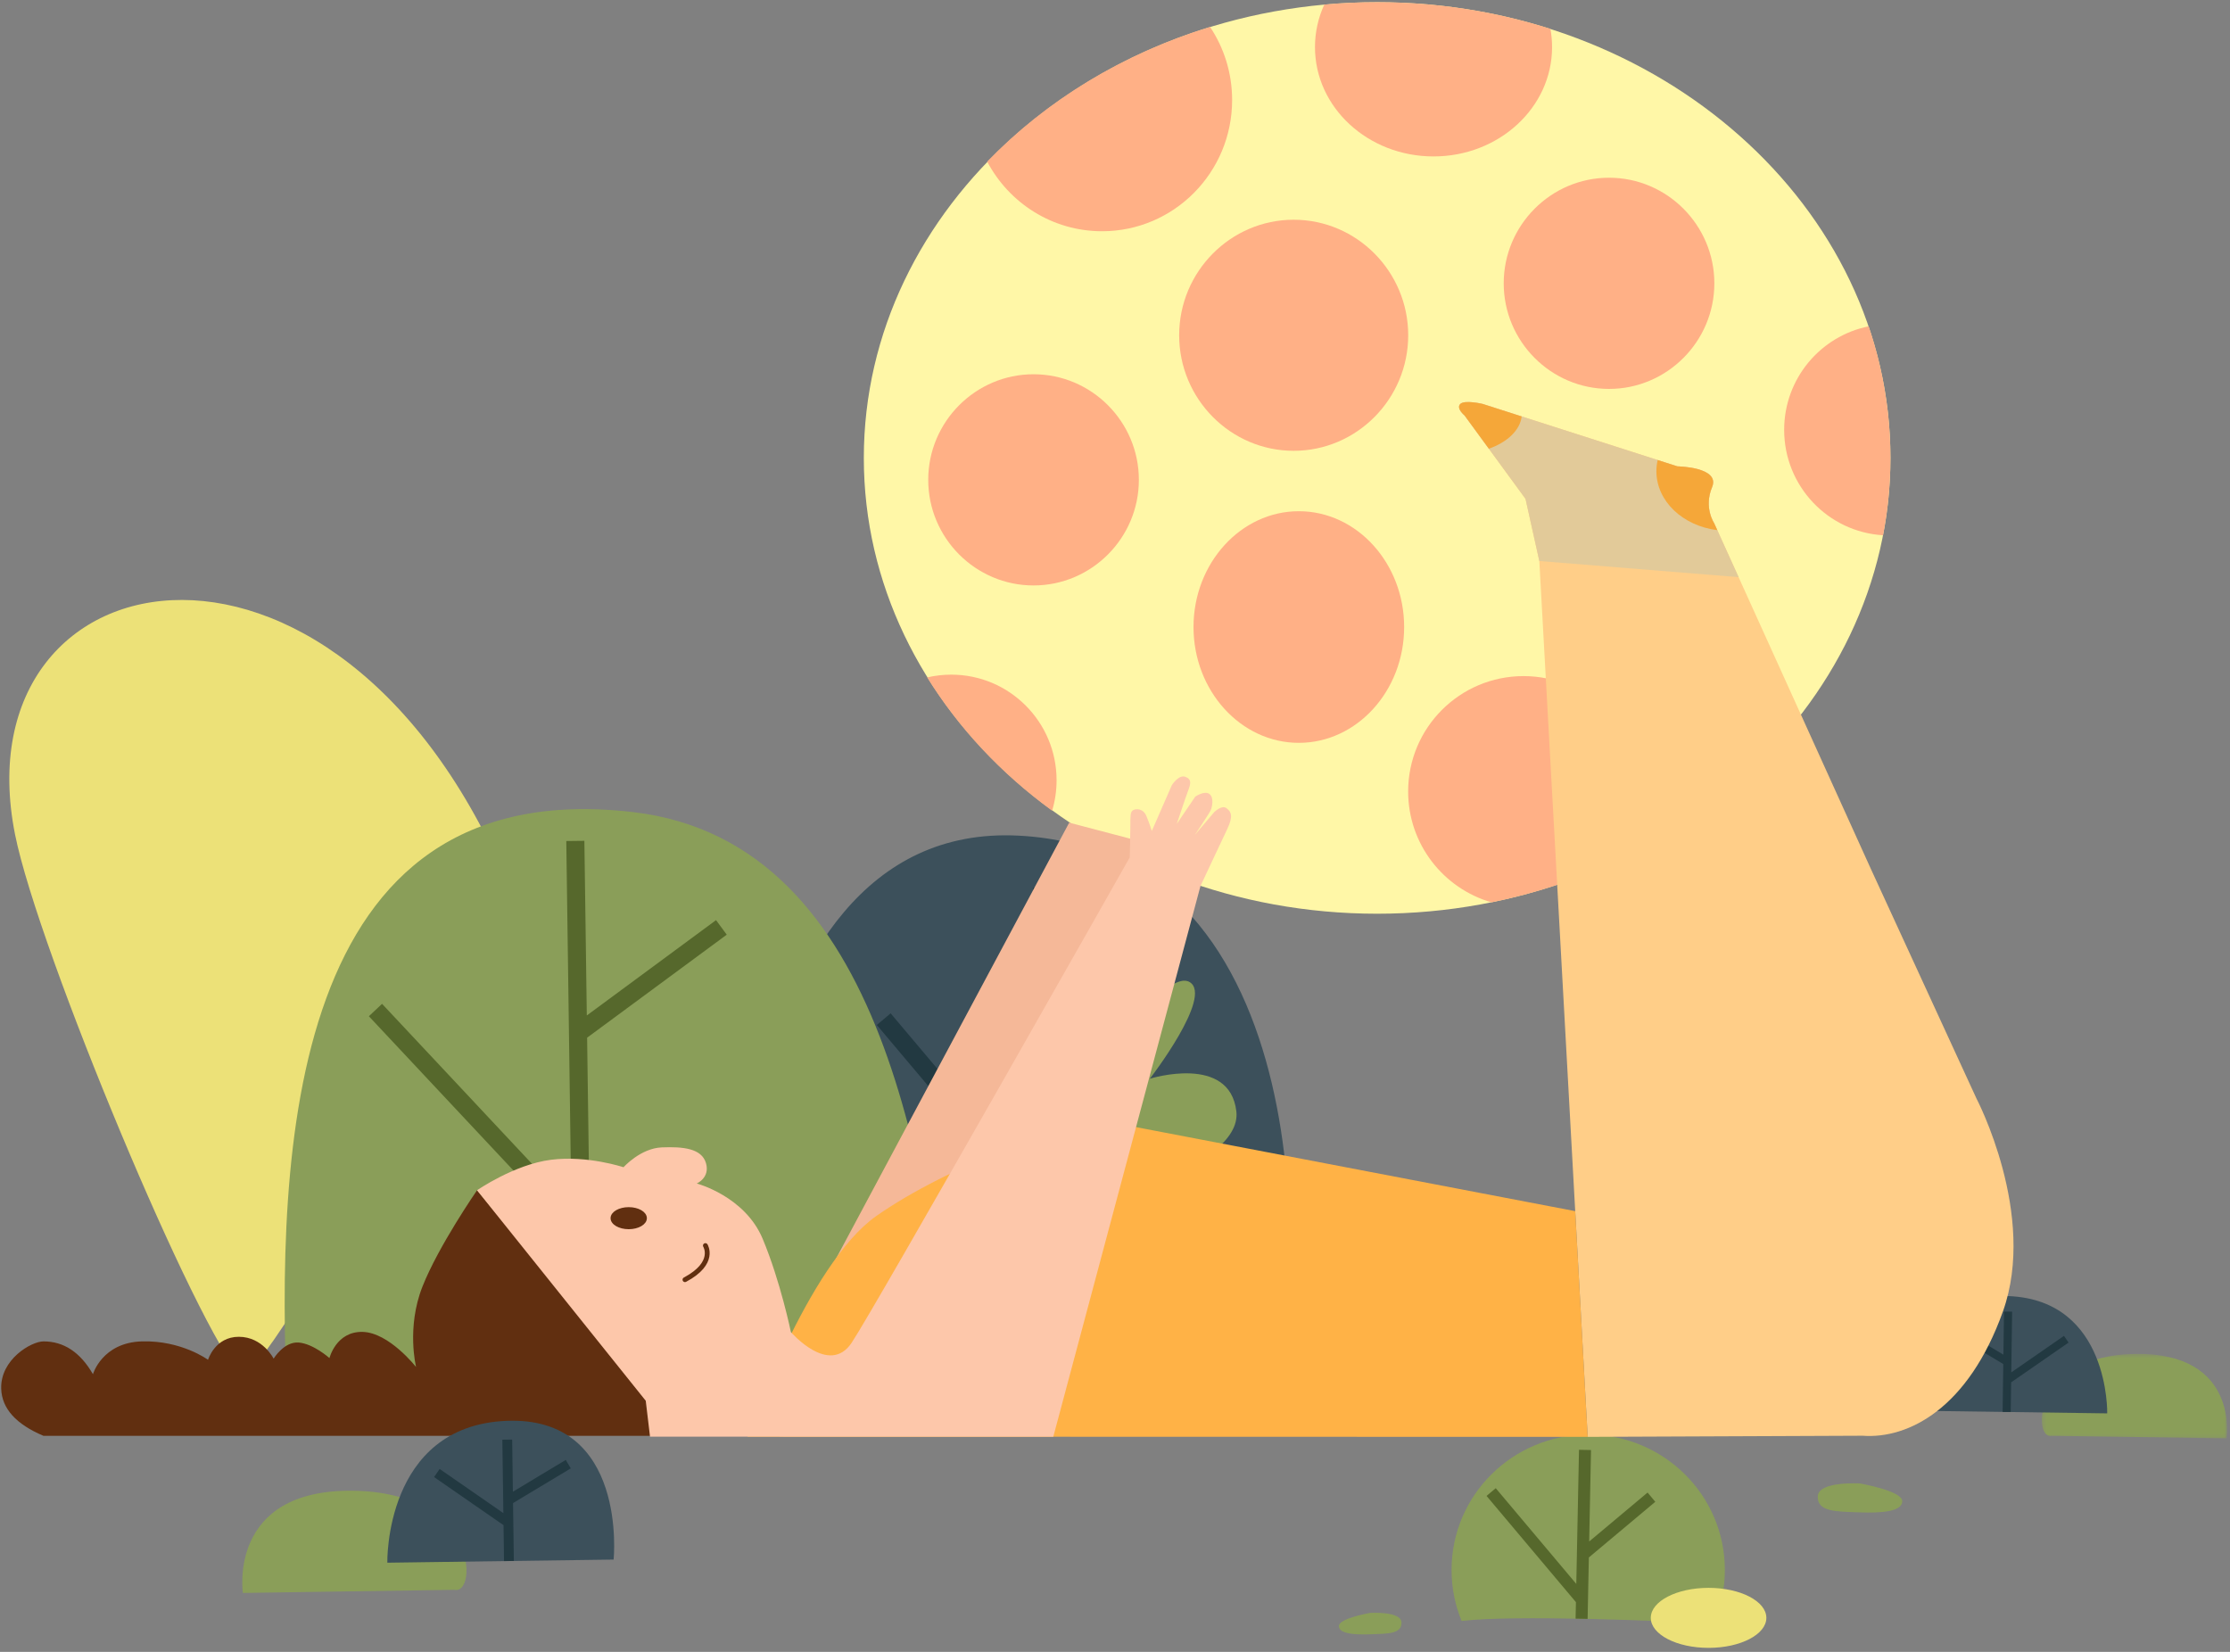 <?xml version="1.0" encoding="UTF-8"?>
<svg width="540px" height="400px" viewBox="0 0 540 400" version="1.1" xmlns="http://www.w3.org/2000/svg" xmlns:xlink="http://www.w3.org/1999/xlink">
    <rect x="0" y="0" width="540" height="400" fill="#808080" stroke="none"/>
    <!-- Generator: Sketch 56.3 (81716) - https://sketch.com -->
    <title>success</title>
    <desc>Created with Sketch.</desc>
    <defs>
        <path d="M0.593,144.673 L162.29,139.125 C155.228,92.278 146.799,8.158 84.359,0.873 L84.359,0.873 C80.193,0.387 76.234,0.152 72.46,0.152 L72.46,0.152 C0.285,0.156 -1.857,86.125 0.593,144.673 L0.593,144.673 Z" id="path-1"></path>
        <polygon id="path-3" points="0.247 0.396 45.138 0.396 45.138 20.86 0.247 20.86"></polygon>
    </defs>
    <g id="页面1" stroke="none" stroke-width="1" fill="none" fill-rule="evenodd">
        <g id="3-9-预约成功" transform="translate(-128, -284)">
            <g id="success" transform="translate(127, 284)">
                <g id="编组" transform="translate(3.14, 144.384)">
                    <path d="M123.21,75.413 C82.848,-29.58 -12.517,-12.414 1.512,57.727 C7.097,85.65 45.696,178.108 56.426,188.961 C66.963,184.002 123.21,75.413 123.21,75.413" id="Fill-3" fill="#ECE178"></path>
                    <path d="M306.108,188.616 L174.171,186.406 C174.171,186.406 170.448,54.24 244.442,57.964 C318.436,61.687 313.554,170.467 306.108,188.616" id="Fill-5" fill="#3C505B"></path>
                    <polygon id="Fill-7" fill="#223941" points="296.278 151.995 243.791 170.821 249.077 109.763 278.769 87.882 276.174 84.344 249.582 103.942 252.438 70.947 248.058 70.568 242.453 135.313 213.53 100.994 210.181 103.811 241.361 140.809 242.025 140.249 237.949 187.322 242.329 187.7 243.375 175.622 297.756 156.118"></polygon>
                    <path d="M228.104,183.982 C228.104,183.982 235.056,172.857 253.937,171.833 C272.818,170.809 274.425,167.445 274.785,159.703 C275.144,151.962 257.926,148.937 257.926,148.937 C257.926,148.937 298.876,138.698 297.247,124.737 C295.619,110.776 276.305,116.826 276.305,116.826 C276.305,116.826 291.663,96.932 285.961,93.442 C280.261,89.95 263.623,113.917 263.623,113.917 C263.623,113.917 252.45,90.647 244.772,95.766 C237.094,100.886 249.656,136.951 249.656,136.951 C249.656,136.951 237.089,127.644 229.177,131.367 C221.266,135.091 228.104,183.982 228.104,183.982" id="Fill-9" fill="#8A9E59"></path>
                    <path d="M229.07,190.515 L67.373,196.063 C64.795,134.454 67.296,42.482 151.139,52.263 C213.579,59.548 222.008,143.668 229.07,190.515" id="Fill-11" fill="#8A9E59"></path>
                </g>
                <g id="编组" transform="translate(69.92, 195.774)">
                    <mask id="mask-2" fill="white">
                        <use xlink:href="#path-1"></use>
                    </mask>
                    <g id="Clip-14"></g>
                    <polygon id="Fill-13" fill="#56682C" mask="url(#mask-2)" points="104.47 27.035 73.176 50.123 72.588 7.829 68.208 7.879 69.436 96.219 23.596 47.303 20.402 50.309 69.526 102.729 70.076 142.238 74.455 142.187 73.25 55.504 107.064 30.556"></polygon>
                </g>
                <g id="编组" transform="translate(324.71, 313.584)">
                    <path d="M60.878,33.802 C42.603,33.802 27.789,48.479 27.789,66.583 C27.789,70.949 28.653,75.115 30.216,78.924 C43.217,77.444 77.088,78.861 91.276,79.551 C93.008,75.574 93.968,71.19 93.968,66.583 C93.968,48.479 79.155,33.802 60.878,33.802" id="Fill-15" fill="#8A9E59"></path>
                    <polygon id="Fill-17" fill="#56682C" points="57.993 69.963 38.489 46.783 36.262 48.654 57.905 74.374 57.823 78.374 60.734 78.431 61.034 63.559 77.123 50.074 75.251 47.837 61.113 59.688 61.56 37.543 58.65 37.485"></polygon>
                    <path d="M8.082,76.978 C8.082,76.978 15.581,76.514 15.658,79.297 C15.736,82.08 12.412,82.003 8.236,82.158 C4.063,82.313 0.506,82.003 0.506,80.148 C0.506,78.292 8.082,76.978 8.082,76.978" id="Fill-19" fill="#8A9E59"></path>
                    <path d="M90.026,70.913 C82.297,70.913 76.032,74.167 76.032,78.18 C76.032,82.194 82.297,85.447 90.026,85.447 C97.754,85.447 104.019,82.194 104.019,78.18 C104.019,74.167 97.754,70.913 90.026,70.913" id="Fill-21" fill="#ECE178"></path>
                    <path d="M126.694,45.638 C126.694,45.638 116.568,45.011 116.464,48.77 C116.36,52.528 120.849,52.423 126.486,52.632 C132.122,52.841 136.924,52.423 136.924,49.918 C136.924,47.412 126.694,45.638 126.694,45.638" id="Fill-23" fill="#8A9E59"></path>
                    <g transform="translate(170.46, 13.86)">
                        <mask id="mask-4" fill="white">
                            <use xlink:href="#path-3"></use>
                        </mask>
                        <g id="Clip-26"></g>
                        <path d="M2.631,20.233 L45.014,20.86 C45.014,20.86 48.146,0.086 22.988,0.4 C-2.17,0.712 -1.962,21.277 2.631,20.233" id="Fill-25" fill="#8A9E59" mask="url(#mask-4)"></path>
                    </g>
                    <path d="M186.558,28.665 L141.253,28.038 C141.253,28.038 138.329,-0.774 162.756,0.27 C187.185,1.314 186.558,28.665 186.558,28.665" id="Fill-27" fill="#3C505B"></path>
                    <polygon id="Fill-29" fill="#223941" points="150.838 8.09 161.421 14.453 161.565 4.016 163.53 4.039 163.326 18.735 176.081 9.9 177.198 11.518 163.294 21.15 163.193 28.339 161.229 28.316 161.389 16.729 149.828 9.777"></polygon>
                </g>
                <g id="编组" transform="translate(209.78, 0.474)">
                    <path d="M124.696,220.786 C193.157,220.786 248.995,171.209 248.995,110.422 C248.995,49.636 193.157,0.059 124.696,0.059 C56.234,0.059 0.397,49.636 0.397,110.422 C0.397,171.209 56.234,220.786 124.696,220.786" id="Fill-39" fill="#FFF7A7"></path>
                    <g id="编组-3" transform="translate(15.736, 0.059)" fill="#FFB086">
                        <path d="M166.538,208.189 C157.212,212.525 147.192,215.842 136.662,217.972 C125.001,214.613 116.471,203.865 116.471,191.123 C116.471,175.693 128.981,163.184 144.414,163.184 C159.847,163.184 172.356,175.693 172.356,191.123 C172.356,197.55 170.185,203.47 166.538,208.189" id="Fill-41"></path>
                        <path d="M30.256,195.784 C17.997,186.869 7.695,175.914 3.44613227e-13,163.505 C1.874,163.065 3.826,162.832 5.833,162.832 C19.917,162.832 31.336,174.281 31.336,188.403 C31.336,190.969 30.958,193.447 30.256,195.784" id="Fill-43"></path>
                        <path d="M227.987,78.489 C231.411,88.581 233.259,99.28 233.259,110.364 C233.259,116.745 232.642,122.996 231.47,129.08 C218.109,128.274 207.523,117.157 207.523,103.559 C207.523,91.167 216.316,80.834 227.987,78.489" id="Fill-45"></path>
                        <path d="M14.535,38.597 C28.787,23.83 47.354,12.445 68.503,5.983 C71.876,11.043 73.845,17.135 73.845,23.69 C73.845,41.237 59.745,55.462 42.351,55.462 C30.299,55.462 19.829,48.63 14.535,38.597" id="Fill-47"></path>
                        <path d="M108.959,3.55271368e-15 C123.687,3.55271368e-15 137.812,2.28 150.921,6.454 C151.184,7.89 151.321,9.366 151.321,10.871 C151.321,25.493 138.47,37.347 122.616,37.347 C106.763,37.347 93.91,25.493 93.91,10.871 C93.91,7.22 94.712,3.742 96.16,0.579 C100.368,0.197 104.638,3.55271368e-15 108.959,3.55271368e-15" id="Fill-49"></path>
                        <path d="M88.754,108.63 C104.027,108.63 116.485,96.062 116.485,80.652 C116.485,65.243 104.027,52.675 88.754,52.675 C73.48,52.675 61.022,65.243 61.022,80.652 C61.022,96.062 73.48,108.63 88.754,108.63" id="Fill-51"></path>
                        <path d="M165.115,93.644 C179.162,93.644 190.618,82.157 190.618,68.074 C190.618,53.99 179.162,42.503 165.115,42.503 C151.067,42.503 139.612,53.99 139.612,68.074 C139.612,82.157 151.067,93.644 165.115,93.644" id="Fill-53"></path>
                        <path d="M25.761,141.234 C39.806,141.234 51.263,129.747 51.263,115.663 C51.263,101.579 39.806,90.093 25.761,90.093 C11.713,90.093 0.257,101.579 0.257,115.663 C0.257,129.747 11.713,141.234 25.761,141.234" id="Fill-55"></path>
                        <path d="M89.999,179.347 C104.046,179.347 115.502,166.749 115.502,151.302 C115.502,135.857 104.046,123.258 89.999,123.258 C75.952,123.258 64.496,135.857 64.496,151.302 C64.496,166.749 75.952,179.347 89.999,179.347" id="Fill-57"></path>
                    </g>
                </g>
                <g id="编组-4" transform="translate(354.311, 97.353)">
                    <path d="M31.149,250.584 L19.442,38.497 L16.097,23.446 L1.324,3.242 C1.324,3.242 -0.731,1.569 0.279,0.489 C1.29,-0.591 5.707,0.455 5.707,0.455 L52.874,15.573 C52.874,15.573 63.325,15.712 61.269,20.625 C59.214,25.537 61.756,29.299 61.756,29.299 L99.657,112.909 L125.296,168.649 C125.296,168.649 140.067,196.797 131.706,220.208 C123.345,243.618 108.853,251.143 97.705,250.308 L31.149,250.584 Z" id="Fill-59" fill="#FFCE88"></path>
                    <path d="M19.442,38.497 L16.097,23.447 L1.324,3.242 C1.324,3.242 -0.731,1.569 0.279,0.49 C1.29,-0.591 5.707,0.454 5.707,0.454 L52.874,15.574 C52.874,15.574 63.325,15.712 61.269,20.625 C59.214,25.536 61.756,29.299 61.756,29.299 L67.698,42.407 L67.698,42.408 L19.442,38.497 Z" id="Fill-61" fill="#E2CA99"></path>
                    <path d="M48.098,14.042 L52.874,15.574 C52.874,15.574 63.325,15.712 61.269,20.625 C59.215,25.536 61.757,29.299 61.757,29.299 L62.538,31.026 C54.194,29.998 47.79,24.002 47.79,16.758 C47.79,15.829 47.897,14.922 48.098,14.042" id="Fill-63" fill="#F5A739"></path>
                    <path d="M7.22,11.304 L1.325,3.242 C1.325,3.242 -0.73,1.569 0.279,0.489 C1.289,-0.591 5.707,0.454 5.707,0.454 L15.165,3.485 C14.768,6.842 11.669,9.73 7.22,11.304" id="Fill-65" fill="#F5A739"></path>
                </g>
                <g id="编组" transform="translate(0.53, 187.584)">
                    <path d="M11.004,137.233 C15.933,137.233 19.924,139.881 22.975,145.176 C22.975,145.176 25.204,137.512 34.819,137.233 C44.435,136.955 50.844,141.693 50.844,141.693 C50.844,141.693 52.517,136.12 58.3,136.12 C64.083,136.12 66.73,141.413 66.73,141.413 C66.73,141.413 69.24,137.234 72.794,137.512 C76.348,137.791 80.249,141.275 80.249,141.275 C80.249,141.275 81.853,134.795 88.263,134.934 C94.673,135.074 101.222,143.435 101.222,143.435 C101.222,143.435 98.855,133.889 102.757,123.996 C106.658,114.102 115.989,100.641 115.989,100.641 L165.213,160.104 L11.004,160.104 C4.346,157.292 0.932,153.504 0.762,148.739 C0.508,141.592 8.071,137.233 11.004,137.233 Z" id="Fill-67" fill="#612F10"></path>
                    <polygon id="Fill-69" fill="#F5B898" points="259.381 11.621 199.223 124.1 243.362 127.898 282.936 17.813"></polygon>
                    <path d="M384.93,160.353 L181.486,160.311 C181.486,160.311 195.981,118.55 212.703,106.844 C229.424,95.138 260.748,82.514 274.293,85.106 L381.913,105.695 L384.93,160.353 Z" id="Fill-71" fill="#FFB246"></path>
                    <path d="M184.522,160.312 L157.876,160.312 L156.838,151.611 L115.989,100.64 C115.989,100.64 125.049,94.369 133.897,93.254 C142.746,92.139 151.456,95.064 151.456,95.064 C151.456,95.064 155.568,90.465 160.723,90.257 C165.879,90.046 170.374,90.5 171.419,94.053 C172.464,97.606 169.189,99 169.189,99 C169.189,99 180.825,102.064 185.145,112.377 C189.465,122.689 191.989,134.988 191.989,134.988 C191.989,134.988 201.242,145.682 206.676,137.6 C212.11,129.517 274.039,20.036 274.039,20.036 C274.039,20.036 274.191,14.415 274.191,12.255 C274.191,10.096 274.156,8.98 274.852,8.597 C275.549,8.214 277.29,8.108 278.091,10.059 C278.892,12.01 279.38,13.648 279.38,13.648 L284.222,2.57 C284.222,2.57 285.859,-0.077 287.497,0.515 C289.134,1.106 288.785,2.292 288.158,3.929 C287.531,5.567 285.441,11.908 285.441,11.908 L289.9,5.323 C289.9,5.323 292.146,3.773 293.331,4.679 C294.515,5.585 293.976,7.884 293.627,8.65 C293.279,9.416 289.795,14.608 289.795,14.608 L294.498,9.068 C294.498,9.068 296.31,7.259 297.459,8.112 C298.608,8.964 299.164,10.01 297.632,13.215 C296.099,16.421 291.168,26.966 291.168,26.966 L255.526,160.326 L184.522,160.312 Z" id="Fill-73" fill="#FDC7AA"></path>
                    <path d="M152.715,109.784 C154.98,109.784 156.827,108.712 156.827,107.397 C156.827,106.082 154.98,105.01 152.715,105.01 C150.451,105.01 148.605,106.082 148.605,107.397 C148.605,108.712 150.451,109.784 152.715,109.784" id="Fill-75" fill="#612F10"></path>
                    <path d="M152.715,109.784 C154.98,109.784 156.827,108.712 156.827,107.397 C156.827,106.082 154.98,105.01 152.715,105.01 C150.451,105.01 148.605,106.082 148.605,107.397 C148.605,108.712 150.451,109.784 152.715,109.784 Z" id="Stroke-77" stroke="#612F10" stroke-width="0.567"></path>
                    <path d="M171.283,114.033 C171.283,114.033 173.931,118.249 166.337,122.29" id="Stroke-79" stroke="#612F10" stroke-width="1.171" stroke-linecap="round" stroke-linejoin="round"></path>
                </g>
                <g id="编组-2" transform="translate(59.664, 344.028)">
                    <path d="M51.417,40.947 L0.151,41.704 C0.151,41.704 -3.638,16.576 26.793,16.954 C57.224,17.334 56.972,42.209 51.417,40.947" id="Fill-33" fill="#8A9E59"></path>
                    <path d="M35.128,34.38 L89.928,33.622 C89.928,33.622 93.464,-1.228 63.917,0.033 C34.369,1.297 35.128,34.38 35.128,34.38" id="Fill-35" fill="#3C505B"></path>
                    <polygon id="Fill-37" fill="#223941" points="78.334 9.493 65.533 17.19 65.359 4.565 62.982 4.593 63.227 22.369 47.8 11.682 46.448 13.639 63.268 25.291 63.387 33.986 65.764 33.958 65.57 19.942 79.555 11.534"></polygon>
                </g>
            </g>
        </g>
    </g>
</svg>